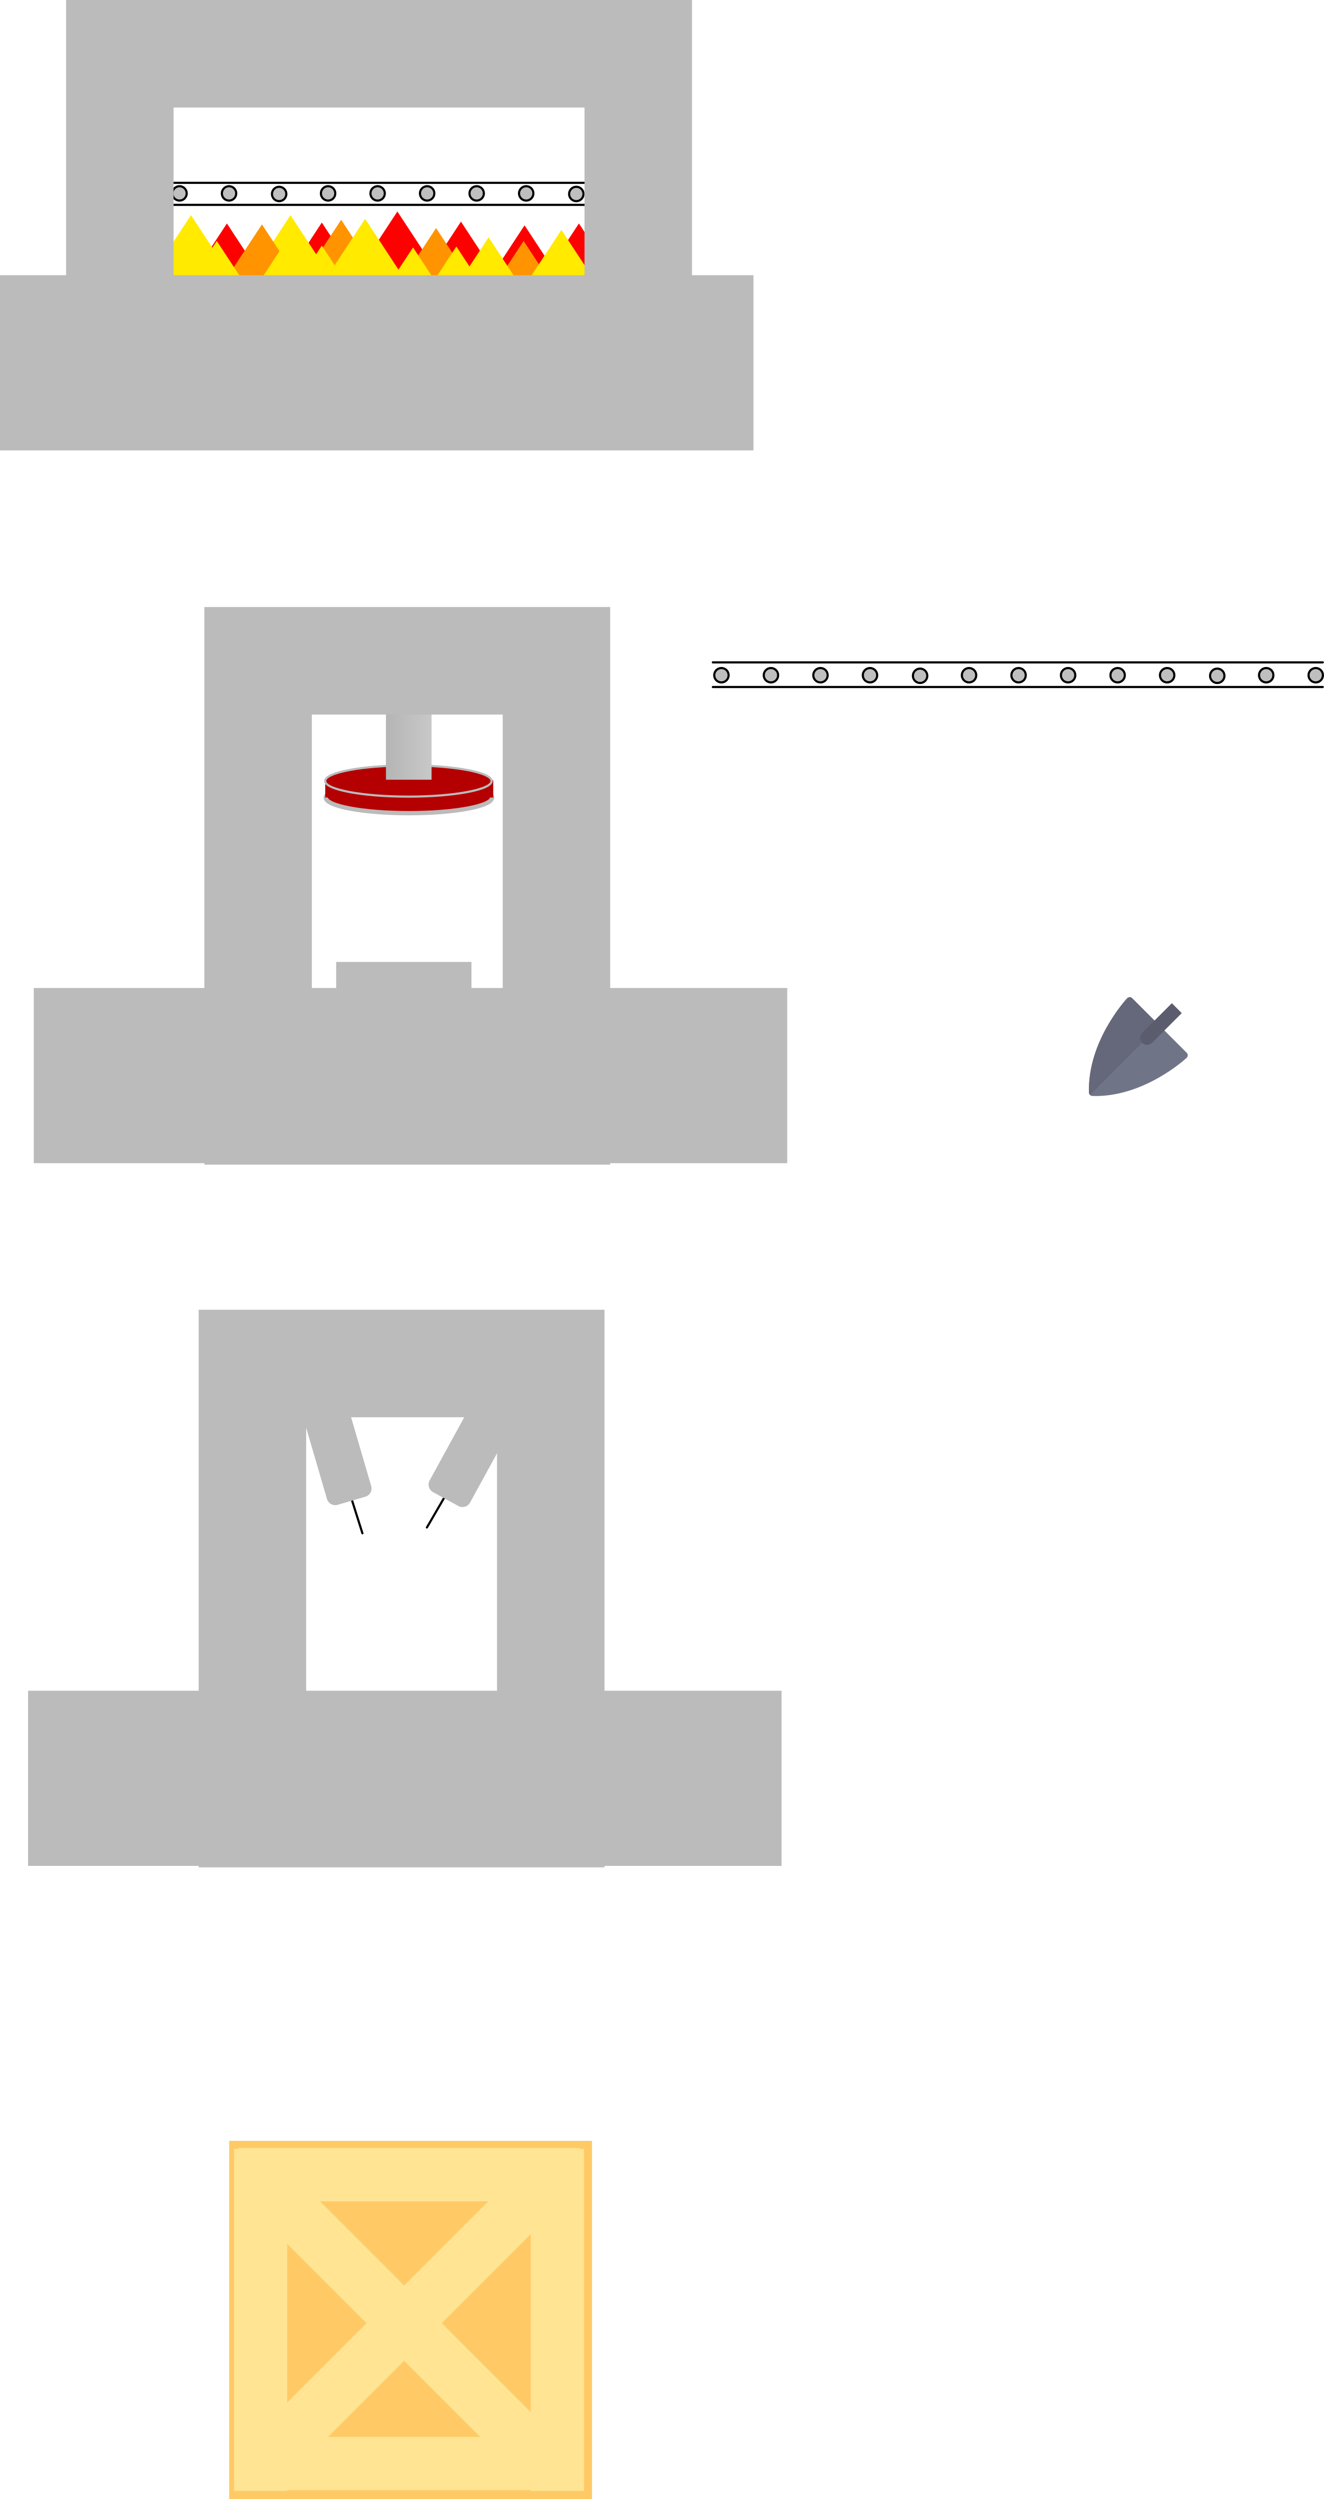 <svg version="1.1" xmlns="http://www.w3.org/2000/svg" xmlns:xlink="http://www.w3.org/1999/xlink" width="307.941" height="581.02" viewBox="0,0,307.941,581.02"><defs><linearGradient x1="112.377" y1="175.53" x2="122.983" y2="175.53" gradientUnits="userSpaceOnUse" id="color-1"><stop offset="0" stop-color="#b5b5b5"/><stop offset="1" stop-color="#c8c8c8"/></linearGradient></defs><g transform="translate(-22.612,-4.591)"><g stroke-miterlimit="10"><g stroke="none" stroke-width="1" stroke-linecap="butt"><path d="M284.762,236.703c0.151,-0.162 0.361,-0.256 0.582,-0.26c0.222,-0.005 0.435,0.082 0.592,0.239l12.687,12.687c0.157,0.157 0.243,0.37 0.239,0.592c-0.004,0.221 -0.098,0.431 -0.26,0.582c-0.407,0.378 -10.106,9.242 -21.919,8.868c-0.43,-0.013 -0.776,-0.359 -0.789,-0.789c-0.375,-11.813 8.49,-21.511 8.868,-21.919z" fill="#707487"/><path d="M284.762,236.703c0.151,-0.162 0.361,-0.256 0.582,-0.26c0.222,-0.005 0.435,0.082 0.592,0.239l6.344,6.344l-16.148,16.148c-0.142,-0.142 -0.232,-0.336 -0.238,-0.551c-0.375,-11.813 8.49,-21.511 8.868,-21.919z" fill="#65687a"/><path d="M288.244,244.755l6.92,-6.92l2.307,2.307l-6.92,6.92c-0.637,0.637 -1.67,0.637 -2.307,0v0c-0.637,-0.637 -0.637,-1.67 0,-2.307z" fill="#5b5d6e"/></g><g><path d="M86.708,72.705l10.755,-16.371l10.755,16.371z" fill="#ff0000" stroke="#bbbbbb" stroke-width="0" stroke-linecap="butt"/><path d="M91.208,72.062l10.755,-16.371l10.755,16.371z" fill="#ff9400" stroke="#bbbbbb" stroke-width="0" stroke-linecap="butt"/><path d="M133.857,73.348l10.755,-16.371l10.755,16.371z" fill="#ff0000" stroke="#bbbbbb" stroke-width="0" stroke-linecap="butt"/><path d="M64.633,72.919l10.755,-16.371l10.755,16.371z" fill="#ff0000" stroke="#bbbbbb" stroke-width="0" stroke-linecap="butt"/><path d="M79.421,70.99l10.755,-16.371l10.755,16.371z" fill="#ffea00" stroke="#bbbbbb" stroke-width="0" stroke-linecap="butt"/><path d="M104.281,70.133l10.755,-16.371l10.755,16.371z" fill="#ff0000" stroke="#bbbbbb" stroke-width="0" stroke-linecap="butt"/><path d="M119.069,72.49l10.755,-16.371l10.755,16.371z" fill="#ff0000" stroke="#bbbbbb" stroke-width="0" stroke-linecap="butt"/><path d="M133.643,76.991l10.755,-16.371l10.755,16.371z" fill="#ff9400" stroke="#bbbbbb" stroke-width="0" stroke-linecap="butt"/><path d="M125.499,76.134l10.755,-16.371l10.755,16.371z" fill="#ffea00" stroke="#bbbbbb" stroke-width="0" stroke-linecap="butt"/><path d="M146.502,72.919l10.755,-16.371l10.755,16.371z" fill="#ff0000" stroke="#bbbbbb" stroke-width="0" stroke-linecap="butt"/><path d="M56.275,70.99l10.755,-16.371l10.755,16.371z" fill="#ffea00" stroke="#bbbbbb" stroke-width="0" stroke-linecap="butt"/><path d="M72.777,73.133l10.755,-16.371l10.755,16.371z" fill="#ff9400" stroke="#bbbbbb" stroke-width="0" stroke-linecap="butt"/><path d="M96.78,71.847l10.755,-16.371l10.755,16.371z" fill="#ffea00" stroke="#bbbbbb" stroke-width="0" stroke-linecap="butt"/><path d="M113.283,73.991l10.755,-16.371l10.755,16.371z" fill="#ff9400" stroke="#bbbbbb" stroke-width="0" stroke-linecap="butt"/><path d="M142.43,74.419l10.755,-16.371l10.755,16.371z" fill="#ffea00" stroke="#bbbbbb" stroke-width="0" stroke-linecap="butt"/><path d="M117.998,78.277l10.755,-16.371l10.755,16.371z" fill="#ffea00" stroke="#bbbbbb" stroke-width="0" stroke-linecap="butt"/><path d="M107.925,78.491l10.755,-16.371l10.755,16.371z" fill="#ffea00" stroke="#bbbbbb" stroke-width="0" stroke-linecap="butt"/><path d="M86.708,78.063l10.755,-16.371l10.755,16.371z" fill="#ffea00" stroke="#bbbbbb" stroke-width="0" stroke-linecap="butt"/><path d="M78.135,77.42l10.755,-16.371l10.755,16.371z" fill="#ffea00" stroke="#bbbbbb" stroke-width="0" stroke-linecap="butt"/><path d="M62.276,76.991l10.755,-16.371l10.755,16.371z" fill="#ffea00" stroke="#bbbbbb" stroke-width="0" stroke-linecap="butt"/><path d="M22.612,109.307v-40.729h175.241v40.729z" fill="#bbbbbb" stroke="none" stroke-width="0" stroke-linecap="butt"/><g stroke="#000000" stroke-width="0.5"><g fill="none" stroke-linecap="round"><path d="M158.487,47.099h-95.865"/><path d="M62.622,52.221h95.865"/></g><g fill="#bfbfbf" stroke-linecap="butt"><path d="M39.654,49.555c0,-0.924 0.749,-1.673 1.673,-1.673c0.924,0 1.673,0.749 1.673,1.673c0,0.924 -0.749,1.673 -1.673,1.673c-0.924,0 -1.673,-0.749 -1.673,-1.673z"/><path d="M51.173,49.555c0,-0.924 0.749,-1.673 1.673,-1.673c0.924,0 1.673,0.749 1.673,1.673c0,0.924 -0.749,1.673 -1.673,1.673c-0.924,0 -1.673,-0.749 -1.673,-1.673z"/><path d="M62.692,49.555c0,-0.924 0.749,-1.673 1.673,-1.673c0.924,0 1.673,0.749 1.673,1.673c0,0.924 -0.749,1.673 -1.673,1.673c-0.924,0 -1.673,-0.749 -1.673,-1.673z"/><path d="M74.211,49.555c0,-0.924 0.749,-1.673 1.673,-1.673c0.924,0 1.673,0.749 1.673,1.673c0,0.924 -0.749,1.673 -1.673,1.673c-0.924,0 -1.673,-0.749 -1.673,-1.673z"/><path d="M85.864,49.689c0,-0.924 0.749,-1.673 1.673,-1.673c0.924,0 1.673,0.749 1.673,1.673c0,0.924 -0.749,1.673 -1.673,1.673c-0.924,0 -1.673,-0.749 -1.673,-1.673z"/><path d="M97.249,49.555c0,-0.924 0.749,-1.673 1.673,-1.673c0.924,0 1.673,0.749 1.673,1.673c0,0.924 -0.749,1.673 -1.673,1.673c-0.924,0 -1.673,-0.749 -1.673,-1.673z"/><path d="M108.767,49.555c0,-0.924 0.749,-1.673 1.673,-1.673c0.924,0 1.673,0.749 1.673,1.673c0,0.924 -0.749,1.673 -1.673,1.673c-0.924,0 -1.673,-0.749 -1.673,-1.673z"/><path d="M120.286,49.555c0,-0.924 0.749,-1.673 1.673,-1.673c0.924,0 1.673,0.749 1.673,1.673c0,0.924 -0.749,1.673 -1.673,1.673c-0.924,0 -1.673,-0.749 -1.673,-1.673z"/><path d="M131.805,49.555c0,-0.924 0.749,-1.673 1.673,-1.673c0.924,0 1.673,0.749 1.673,1.673c0,0.924 -0.749,1.673 -1.673,1.673c-0.924,0 -1.673,-0.749 -1.673,-1.673z"/><path d="M143.324,49.555c0,-0.924 0.749,-1.673 1.673,-1.673c0.924,0 1.673,0.749 1.673,1.673c0,0.924 -0.749,1.673 -1.673,1.673c-0.924,0 -1.673,-0.749 -1.673,-1.673z"/><path d="M154.977,49.689c0,-0.924 0.749,-1.673 1.673,-1.673c0.924,0 1.673,0.749 1.673,1.673c0,0.924 -0.749,1.673 -1.673,1.673c-0.924,0 -1.673,-0.749 -1.673,-1.673z"/><path d="M166.362,49.555c0,-0.924 0.749,-1.673 1.673,-1.673c0.924,0 1.673,0.749 1.673,1.673c0,0.924 -0.749,1.673 -1.673,1.673c-0.924,0 -1.673,-0.749 -1.673,-1.673z"/><path d="M177.881,49.555c0,-0.924 0.749,-1.673 1.673,-1.673c0.924,0 1.673,0.749 1.673,1.673c0,0.924 -0.749,1.673 -1.673,1.673c-0.924,0 -1.673,-0.749 -1.673,-1.673z"/></g></g><path d="M50.479,91.046v-73.955h120.579v73.955z" fill="none" stroke="#bbbbbb" stroke-width="25" stroke-linecap="butt"/></g><g stroke-linecap="butt"><path d="M137.069,190.028c0,2.004 -8.663,3.628 -19.349,3.628c-10.686,0 -19.349,-1.624 -19.349,-3.628c0,-2.004 8.663,-3.628 19.349,-3.628c10.686,0 19.349,1.624 19.349,3.628z" fill="#b40000" stroke="#bbbbbb" stroke-width="1"/><path d="M98.257,190.016v-3.992h39.076v3.992z" fill="#b40000" stroke="none" stroke-width="0"/><path d="M136.948,186.182c0,2.004 -8.663,3.628 -19.349,3.628c-10.686,0 -19.349,-1.624 -19.349,-3.628c0,-2.004 8.663,-3.628 19.349,-3.628c10.686,0 19.349,1.624 19.349,3.628z" fill="#b40000" stroke="#bbbbbb" stroke-width="0.5"/><path d="M112.377,185.877v-20.693h10.605v20.693z" fill="url(#color-1)" stroke="none" stroke-width="0"/><path d="M30.469,275.033v-40.729h175.241v40.729z" fill="#bbbbbb" stroke="none" stroke-width="0"/><path d="M82.643,262.875v-104.651h69.392v104.651z" fill="none" stroke="#bbbbbb" stroke-width="25"/><path d="M100.798,235.261v-7.017h31.469v7.017z" fill="#bbbbbb" stroke="none" stroke-width="0"/></g><g><path d="M134.772,337.581l-12.869,22.155" fill="none" stroke="#000000" stroke-width="0.5" stroke-linecap="round"/><path d="M99.19,336.656l7.715,24.432" fill="none" stroke="#000000" stroke-width="0.5" stroke-linecap="round"/><path d="M29.145,438.418v-40.729h175.241v40.729z" fill="#bbbbbb" stroke="none" stroke-width="0" stroke-linecap="butt"/><path d="M81.319,426.26v-104.651h69.392v104.651z" fill="none" stroke="#bbbbbb" stroke-width="25" stroke-linecap="butt"/><path d="M123.331,351.517c-0.969,-0.53 -1.324,-1.746 -0.794,-2.715l15.061,-27.509c0.53,-0.969 1.746,-1.324 2.715,-0.794l5.891,3.225c0.969,0.53 1.324,1.746 0.794,2.715l-15.061,27.509c-0.53,0.969 -1.746,1.324 -2.715,0.794z" fill="#bbbbbb" stroke="none" stroke-width="0" stroke-linecap="butt"/><path d="M97.665,318.636c1.06,-0.31 2.171,0.298 2.481,1.358l8.802,30.102c0.31,1.06 -0.298,2.171 -1.358,2.481l-6.446,1.885c-1.06,0.31 -2.171,-0.298 -2.481,-1.358l-8.802,-30.102c-0.31,-1.06 0.298,-2.171 1.358,-2.481z" fill="#bbbbbb" stroke="none" stroke-width="0" stroke-linecap="butt"/></g><path d="M75.911,585.611v-83.271h84.396v83.271z" fill="#ffca66" stroke="none" stroke-width="0" stroke-linecap="butt"/><path d="M77.037,583.736v-79.52h12.378v79.52z" fill="#ffe493" stroke="none" stroke-width="0" stroke-linecap="butt"/><path d="M146.054,583.736v-79.52h12.378v79.52z" fill="#ffe493" stroke="none" stroke-width="0" stroke-linecap="butt"/><path d="M77.975,504.029h79.52v12.378h-79.52z" fill="#ffe493" stroke="none" stroke-width="0" stroke-linecap="butt"/><path d="M77.975,571.17h79.52v12.378h-79.52z" fill="#ffe493" stroke="none" stroke-width="0" stroke-linecap="butt"/><path d="M92.871,512.235l56.229,56.229l-8.753,8.753l-56.229,-56.229z" fill="#ffe493" stroke="none" stroke-width="0" stroke-linecap="butt"/><path d="M149.85,520.238l-56.229,56.229l-8.753,-8.753l56.229,-56.229z" fill="#ffe493" stroke="none" stroke-width="0" stroke-linecap="butt"/><g stroke="#000000" stroke-width="0.5"><path d="M330.263,158.596h-141.858" fill="none" stroke-linecap="round"/><path d="M188.73,161.582c0,-0.924 0.749,-1.673 1.673,-1.673c0.924,0 1.673,0.749 1.673,1.673c0,0.924 -0.749,1.673 -1.673,1.673c-0.924,0 -1.673,-0.749 -1.673,-1.673z" fill="#bfbfbf" stroke-linecap="butt"/><path d="M200.249,161.582c0,-0.924 0.749,-1.673 1.673,-1.673c0.924,0 1.673,0.749 1.673,1.673c0,0.924 -0.749,1.673 -1.673,1.673c-0.924,0 -1.673,-0.749 -1.673,-1.673z" fill="#bfbfbf" stroke-linecap="butt"/><path d="M211.768,161.582c0,-0.924 0.749,-1.673 1.673,-1.673c0.924,0 1.673,0.749 1.673,1.673c0,0.924 -0.749,1.673 -1.673,1.673c-0.924,0 -1.673,-0.749 -1.673,-1.673z" fill="#bfbfbf" stroke-linecap="butt"/><path d="M223.286,161.582c0,-0.924 0.749,-1.673 1.673,-1.673c0.924,0 1.673,0.749 1.673,1.673c0,0.924 -0.749,1.673 -1.673,1.673c-0.924,0 -1.673,-0.749 -1.673,-1.673z" fill="#bfbfbf" stroke-linecap="butt"/><path d="M234.939,161.716c0,-0.924 0.749,-1.673 1.673,-1.673c0.924,0 1.673,0.749 1.673,1.673c0,0.924 -0.749,1.673 -1.673,1.673c-0.924,0 -1.673,-0.749 -1.673,-1.673z" fill="#bfbfbf" stroke-linecap="butt"/><path d="M246.324,161.582c0,-0.924 0.749,-1.673 1.673,-1.673c0.924,0 1.673,0.749 1.673,1.673c0,0.924 -0.749,1.673 -1.673,1.673c-0.924,0 -1.673,-0.749 -1.673,-1.673z" fill="#bfbfbf" stroke-linecap="butt"/><path d="M257.843,161.582c0,-0.924 0.749,-1.673 1.673,-1.673c0.924,0 1.673,0.749 1.673,1.673c0,0.924 -0.749,1.673 -1.673,1.673c-0.924,0 -1.673,-0.749 -1.673,-1.673z" fill="#bfbfbf" stroke-linecap="butt"/><path d="M269.362,161.582c0,-0.924 0.749,-1.673 1.673,-1.673c0.924,0 1.673,0.749 1.673,1.673c0,0.924 -0.749,1.673 -1.673,1.673c-0.924,0 -1.673,-0.749 -1.673,-1.673z" fill="#bfbfbf" stroke-linecap="butt"/><path d="M280.881,161.582c0,-0.924 0.749,-1.673 1.673,-1.673c0.924,0 1.673,0.749 1.673,1.673c0,0.924 -0.749,1.673 -1.673,1.673c-0.924,0 -1.673,-0.749 -1.673,-1.673z" fill="#bfbfbf" stroke-linecap="butt"/><path d="M292.4,161.582c0,-0.924 0.749,-1.673 1.673,-1.673c0.924,0 1.673,0.749 1.673,1.673c0,0.924 -0.749,1.673 -1.673,1.673c-0.924,0 -1.673,-0.749 -1.673,-1.673z" fill="#bfbfbf" stroke-linecap="butt"/><path d="M304.053,161.716c0,-0.924 0.749,-1.673 1.673,-1.673c0.924,0 1.673,0.749 1.673,1.673c0,0.924 -0.749,1.673 -1.673,1.673c-0.924,0 -1.673,-0.749 -1.673,-1.673z" fill="#bfbfbf" stroke-linecap="butt"/><path d="M315.437,161.582c0,-0.924 0.749,-1.673 1.673,-1.673c0.924,0 1.673,0.749 1.673,1.673c0,0.924 -0.749,1.673 -1.673,1.673c-0.924,0 -1.673,-0.749 -1.673,-1.673z" fill="#bfbfbf" stroke-linecap="butt"/><path d="M326.956,161.582c0,-0.924 0.749,-1.673 1.673,-1.673c0.924,0 1.673,0.749 1.673,1.673c0,0.924 -0.749,1.673 -1.673,1.673c-0.924,0 -1.673,-0.749 -1.673,-1.673z" fill="#bfbfbf" stroke-linecap="butt"/><path d="M330.263,164.32h-141.858" fill="none" stroke-linecap="round"/></g></g></g></svg>